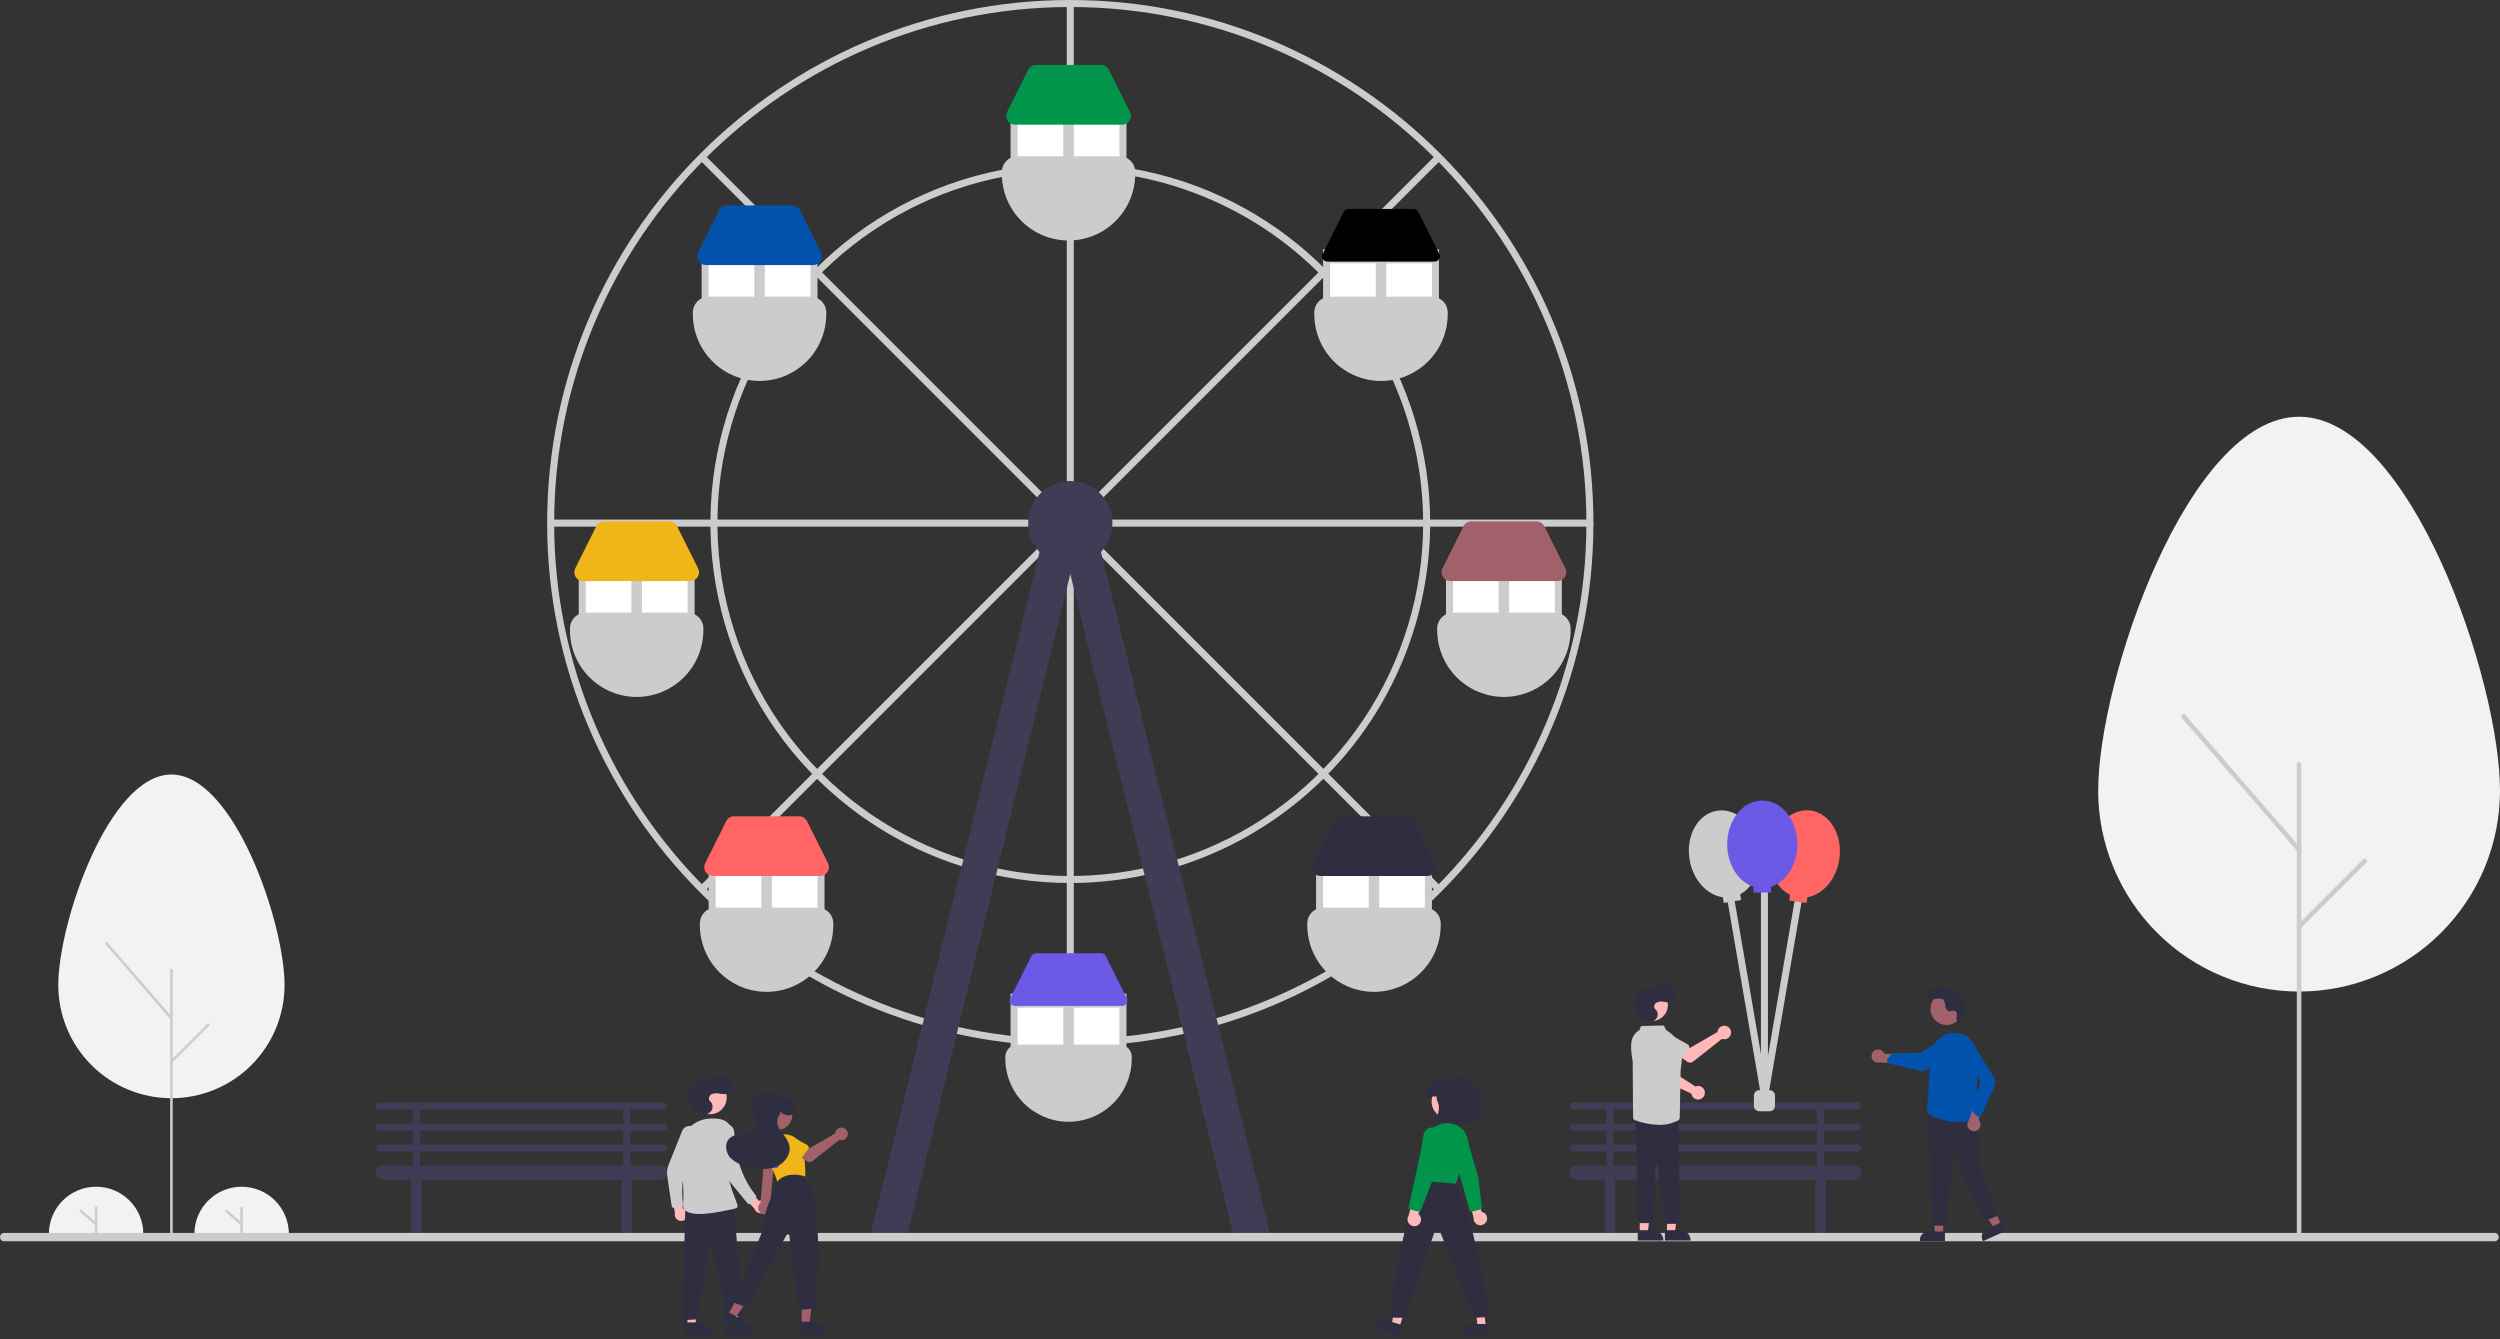 <svg width="547" height="293" viewBox="0 0 547 293" fill="none" xmlns="http://www.w3.org/2000/svg">
<rect x="0" y="0" width="547" height="293" fill="#333333" stroke="none"/>
<g clip-path="url(#clip0_1180_2356)">
<path d="M547 173.019C547 148.757 527.319 91.184 503.04 91.184C478.762 91.184 459.08 148.757 459.08 173.019C459.089 184.672 463.724 195.845 471.967 204.083C480.21 212.32 491.387 216.947 503.04 216.947C514.694 216.947 525.87 212.32 534.113 204.083C542.356 195.845 546.992 184.672 547 173.019Z" fill="#F2F2F2"/>
<path d="M503.04 270.364C502.906 270.364 502.779 270.311 502.684 270.217C502.59 270.122 502.537 269.995 502.537 269.861V167.24C502.537 167.107 502.59 166.979 502.684 166.885C502.779 166.791 502.906 166.738 503.04 166.738C503.173 166.738 503.301 166.791 503.395 166.885C503.49 166.979 503.542 167.107 503.542 167.24V269.861C503.542 269.995 503.49 270.122 503.395 270.217C503.301 270.311 503.173 270.364 503.04 270.364Z" fill="#CCCCCC"/>
<path d="M503.04 186.413C502.968 186.414 502.896 186.398 502.831 186.368C502.765 186.338 502.707 186.295 502.66 186.24L477.377 157.084C477.29 156.983 477.247 156.852 477.256 156.719C477.266 156.586 477.328 156.462 477.428 156.375C477.529 156.288 477.66 156.244 477.793 156.253C477.926 156.263 478.049 156.324 478.137 156.425L503.419 185.581C503.482 185.654 503.523 185.744 503.537 185.839C503.551 185.934 503.537 186.032 503.497 186.119C503.457 186.207 503.392 186.281 503.311 186.333C503.23 186.386 503.136 186.413 503.04 186.413Z" fill="#CCCCCC"/>
<path d="M503.04 203.24C502.94 203.24 502.843 203.211 502.76 203.155C502.678 203.1 502.613 203.022 502.575 202.93C502.537 202.838 502.527 202.737 502.547 202.639C502.566 202.542 502.614 202.452 502.684 202.382L517.05 188.016C517.145 187.922 517.272 187.869 517.405 187.87C517.538 187.87 517.666 187.923 517.76 188.017C517.854 188.111 517.907 188.238 517.907 188.372C517.907 188.505 517.855 188.632 517.761 188.727L503.395 203.093C503.349 203.14 503.293 203.177 503.232 203.202C503.171 203.227 503.106 203.24 503.04 203.24Z" fill="#CCCCCC"/>
<path d="M62.261 215.547C62.261 201.884 51.178 169.464 37.506 169.464C23.834 169.464 12.751 201.884 12.751 215.547C12.755 222.11 15.364 228.403 20.006 233.042C24.648 237.682 30.943 240.288 37.506 240.288C44.069 240.288 50.363 237.682 55.005 233.042C59.647 228.403 62.257 222.11 62.261 215.547Z" fill="#F2F2F2"/>
<path d="M37.506 270.364C37.431 270.364 37.359 270.334 37.306 270.281C37.252 270.228 37.223 270.156 37.223 270.081V212.293C37.223 212.218 37.252 212.146 37.306 212.093C37.359 212.04 37.431 212.01 37.506 212.01C37.581 212.01 37.653 212.04 37.706 212.093C37.759 212.146 37.789 212.218 37.789 212.293V270.081C37.789 270.156 37.759 270.228 37.706 270.281C37.653 270.334 37.581 270.364 37.506 270.364Z" fill="#CCCCCC"/>
<path d="M37.506 223.09C37.465 223.09 37.425 223.081 37.388 223.064C37.351 223.047 37.318 223.023 37.292 222.992L23.055 206.573C23.006 206.517 22.982 206.443 22.987 206.368C22.993 206.293 23.027 206.224 23.084 206.175C23.14 206.126 23.214 206.101 23.289 206.106C23.364 206.112 23.433 206.146 23.483 206.202L37.72 222.621C37.755 222.662 37.778 222.712 37.786 222.766C37.794 222.82 37.786 222.875 37.763 222.924C37.741 222.973 37.705 223.015 37.659 223.045C37.613 223.074 37.56 223.09 37.506 223.09Z" fill="#CCCCCC"/>
<path d="M37.506 232.565C37.45 232.565 37.395 232.549 37.348 232.517C37.302 232.486 37.266 232.442 37.244 232.39C37.223 232.339 37.217 232.282 37.228 232.227C37.239 232.172 37.266 232.122 37.306 232.082L45.395 223.992C45.448 223.939 45.52 223.909 45.595 223.909C45.67 223.909 45.742 223.939 45.796 223.992C45.849 224.045 45.879 224.117 45.879 224.192C45.879 224.267 45.849 224.339 45.796 224.392L37.706 232.482C37.68 232.509 37.648 232.529 37.614 232.544C37.58 232.558 37.543 232.565 37.506 232.565Z" fill="#CCCCCC"/>
<path d="M10.693 269.989C10.693 267.248 11.782 264.62 13.72 262.681C15.658 260.743 18.287 259.655 21.028 259.655C23.769 259.655 26.397 260.743 28.335 262.681C30.274 264.62 31.362 267.248 31.362 269.989" fill="#F2F2F2"/>
<path d="M21.028 269.989C20.954 269.989 20.883 269.96 20.831 269.907C20.778 269.855 20.749 269.784 20.749 269.71V264.263C20.749 264.189 20.778 264.118 20.831 264.066C20.883 264.013 20.954 263.984 21.028 263.984C21.102 263.984 21.173 264.013 21.226 264.066C21.278 264.118 21.308 264.189 21.308 264.263V269.71C21.308 269.784 21.278 269.855 21.226 269.907C21.173 269.96 21.102 269.989 21.028 269.989Z" fill="#CCCCCC"/>
<path d="M21.028 268.117C20.961 268.117 20.897 268.093 20.846 268.05L17.494 265.173C17.467 265.149 17.444 265.12 17.427 265.087C17.41 265.055 17.4 265.019 17.397 264.982C17.395 264.946 17.399 264.909 17.41 264.874C17.422 264.839 17.44 264.807 17.464 264.779C17.488 264.751 17.517 264.728 17.55 264.711C17.583 264.695 17.618 264.685 17.655 264.682C17.692 264.679 17.729 264.684 17.763 264.695C17.798 264.707 17.831 264.725 17.858 264.749L21.21 267.626C21.253 267.663 21.284 267.713 21.299 267.768C21.313 267.823 21.31 267.882 21.29 267.935C21.27 267.989 21.235 268.035 21.188 268.067C21.141 268.1 21.085 268.117 21.028 268.117Z" fill="#CCCCCC"/>
<path d="M42.535 269.989C42.535 267.248 43.624 264.62 45.562 262.681C47.5 260.743 50.129 259.655 52.87 259.655C55.611 259.655 58.239 260.743 60.177 262.681C62.115 264.62 63.204 267.248 63.204 269.989" fill="#F2F2F2"/>
<path d="M52.87 269.989C52.796 269.989 52.725 269.96 52.673 269.907C52.62 269.855 52.591 269.784 52.591 269.71V264.263C52.591 264.189 52.62 264.118 52.673 264.066C52.725 264.013 52.796 263.984 52.87 263.984C52.944 263.984 53.015 264.013 53.068 264.066C53.12 264.118 53.149 264.189 53.149 264.263V269.71C53.149 269.784 53.12 269.855 53.068 269.907C53.015 269.96 52.944 269.989 52.87 269.989Z" fill="#CCCCCC"/>
<path d="M52.869 268.117C52.803 268.118 52.738 268.094 52.687 268.05L49.336 265.173C49.279 265.125 49.245 265.057 49.239 264.983C49.233 264.909 49.257 264.836 49.306 264.78C49.354 264.723 49.422 264.689 49.496 264.683C49.57 264.677 49.643 264.701 49.7 264.75L53.051 267.626C53.095 267.663 53.126 267.713 53.14 267.768C53.154 267.823 53.151 267.882 53.131 267.935C53.111 267.989 53.076 268.035 53.029 268.067C52.982 268.1 52.926 268.117 52.869 268.117Z" fill="#CCCCCC"/>
<path d="M234.179 228.926C171.064 228.926 119.716 177.578 119.716 114.463C119.716 51.348 171.064 0 234.179 0C297.294 0 348.642 51.348 348.642 114.463C348.642 177.578 297.294 228.926 234.179 228.926ZM234.179 1.536C171.911 1.536 121.252 52.195 121.252 114.463C121.252 176.731 171.911 227.39 234.179 227.39C296.447 227.39 347.106 176.731 347.106 114.463C347.106 52.195 296.447 1.536 234.179 1.536Z" fill="#CCCCCC"/>
<path d="M234.178 106.013C233.975 106.013 233.779 105.932 233.635 105.788C233.491 105.644 233.41 105.448 233.41 105.245V0.768C233.41 0.564 233.491 0.369 233.635 0.225C233.779 0.081 233.975 0 234.178 0C234.382 0 234.577 0.081 234.722 0.225C234.866 0.369 234.947 0.564 234.947 0.768V105.245C234.947 105.448 234.866 105.644 234.722 105.788C234.577 105.932 234.382 106.013 234.178 106.013Z" fill="#CCCCCC"/>
<path d="M347.873 115.231H243.397C243.193 115.231 242.998 115.15 242.854 115.006C242.71 114.862 242.629 114.667 242.629 114.463C242.629 114.259 242.71 114.064 242.854 113.92C242.998 113.776 243.193 113.695 243.397 113.695H347.873C348.077 113.695 348.273 113.776 348.417 113.92C348.561 114.064 348.642 114.259 348.642 114.463C348.642 114.667 348.561 114.862 348.417 115.006C348.273 115.15 348.077 115.231 347.873 115.231Z" fill="#CCCCCC"/>
<path d="M224.961 115.231H120.534C120.33 115.231 120.135 115.15 119.991 115.006C119.847 114.862 119.766 114.667 119.766 114.463C119.766 114.259 119.847 114.064 119.991 113.92C120.135 113.776 120.33 113.695 120.534 113.695H224.961C225.164 113.695 225.36 113.776 225.504 113.92C225.648 114.064 225.729 114.259 225.729 114.463C225.729 114.667 225.648 114.862 225.504 115.006C225.36 115.15 225.164 115.231 224.961 115.231Z" fill="#CCCCCC"/>
<path d="M234.178 228.926C233.975 228.926 233.779 228.845 233.635 228.701C233.491 228.557 233.41 228.362 233.41 228.158V123.682C233.41 123.478 233.491 123.282 233.635 123.138C233.779 122.994 233.975 122.913 234.178 122.913C234.382 122.913 234.577 122.994 234.722 123.138C234.866 123.282 234.947 123.478 234.947 123.682V228.158C234.947 228.362 234.866 228.557 234.722 228.701C234.577 228.845 234.382 228.926 234.178 228.926Z" fill="#CCCCCC"/>
<path d="M240.952 108.989C240.8 108.989 240.651 108.944 240.525 108.859C240.399 108.775 240.3 108.655 240.242 108.515C240.184 108.374 240.169 108.22 240.198 108.071C240.228 107.922 240.301 107.785 240.409 107.677L313.959 34.126C314.031 34.055 314.115 33.998 314.209 33.96C314.302 33.921 314.402 33.901 314.503 33.901C314.603 33.901 314.703 33.921 314.796 33.96C314.89 33.998 314.974 34.055 315.046 34.126C315.117 34.198 315.174 34.282 315.212 34.376C315.251 34.469 315.271 34.569 315.271 34.669C315.271 34.77 315.251 34.87 315.212 34.963C315.174 35.057 315.117 35.141 315.046 35.213L241.495 108.764C241.424 108.835 241.339 108.892 241.246 108.93C241.152 108.969 241.053 108.989 240.952 108.989Z" fill="#CCCCCC"/>
<path d="M227.406 108.989C227.305 108.989 227.205 108.969 227.112 108.93C227.019 108.892 226.934 108.835 226.863 108.764L153.312 35.213C153.168 35.069 153.087 34.873 153.087 34.669C153.087 34.466 153.168 34.27 153.312 34.126C153.456 33.982 153.651 33.901 153.855 33.901C154.059 33.901 154.254 33.982 154.398 34.126L227.949 107.677C228.057 107.785 228.13 107.922 228.159 108.071C228.189 108.22 228.174 108.374 228.116 108.515C228.058 108.655 227.959 108.775 227.833 108.859C227.707 108.944 227.558 108.989 227.406 108.989Z" fill="#CCCCCC"/>
<path d="M314.503 195.025C314.402 195.025 314.302 195.005 314.209 194.966C314.115 194.928 314.031 194.871 313.959 194.8L240.409 121.249C240.265 121.104 240.184 120.909 240.184 120.705C240.184 120.502 240.265 120.306 240.409 120.162C240.553 120.018 240.748 119.937 240.952 119.937C241.155 119.937 241.351 120.018 241.495 120.162L315.046 193.713C315.153 193.821 315.226 193.958 315.256 194.107C315.286 194.256 315.27 194.41 315.212 194.55C315.154 194.691 315.056 194.811 314.929 194.895C314.803 194.98 314.655 195.025 314.503 195.025Z" fill="#CCCCCC"/>
<path d="M153.855 195.025C153.703 195.025 153.555 194.98 153.428 194.895C153.302 194.811 153.204 194.691 153.145 194.551C153.087 194.41 153.072 194.256 153.102 194.107C153.131 193.958 153.204 193.821 153.312 193.714L226.863 120.162C226.934 120.091 227.019 120.035 227.112 119.996C227.205 119.957 227.305 119.938 227.406 119.938C227.507 119.937 227.607 119.957 227.7 119.996C227.793 120.035 227.878 120.091 227.949 120.162C228.021 120.234 228.077 120.318 228.116 120.412C228.154 120.505 228.174 120.605 228.174 120.706C228.174 120.806 228.154 120.906 228.116 121C228.077 121.093 228.021 121.177 227.949 121.249L154.398 194.8C154.327 194.871 154.242 194.928 154.149 194.967C154.056 195.005 153.956 195.025 153.855 195.025Z" fill="#CCCCCC"/>
<path d="M234.179 193.204C218.605 193.204 203.381 188.586 190.433 179.934C177.484 171.282 167.391 158.984 161.431 144.596C155.472 130.208 153.912 114.376 156.951 99.101C159.989 83.827 167.488 69.797 178.5 58.785C189.513 47.772 203.543 40.273 218.817 37.235C234.092 34.197 249.924 35.756 264.312 41.716C278.7 47.675 290.998 57.768 299.65 70.717C308.302 83.666 312.92 98.889 312.92 114.463C312.897 135.339 304.593 155.354 289.831 170.116C275.07 184.877 255.055 193.181 234.179 193.204ZM234.179 37.258C218.909 37.258 203.982 41.786 191.286 50.27C178.59 58.753 168.694 70.811 162.851 84.918C157.007 99.025 155.478 114.549 158.457 129.525C161.436 144.501 168.789 158.258 179.587 169.055C190.384 179.853 204.141 187.206 219.117 190.185C234.093 193.164 249.617 191.635 263.724 185.791C277.831 179.948 289.889 170.052 298.372 157.356C306.856 144.66 311.384 129.733 311.384 114.463C311.361 93.994 303.219 74.37 288.745 59.897C274.272 45.423 254.648 37.281 234.179 37.258Z" fill="#CCCCCC"/>
<path d="M234.179 123.682C239.271 123.682 243.398 119.554 243.398 114.463C243.398 109.372 239.271 105.245 234.179 105.245C229.088 105.245 224.961 109.372 224.961 114.463C224.961 119.554 229.088 123.682 234.179 123.682Z" fill="#3F3D56"/>
<path d="M198.491 270.175L190.392 270.409L229.921 110.856L237.269 113.098L198.491 270.175Z" fill="#3F3D56"/>
<path d="M269.867 270.175L277.966 270.409L238.437 110.856L231.089 113.098L269.867 270.175Z" fill="#3F3D56"/>
<path d="M246.47 23.814H221.119V37.642H246.47V23.814Z" fill="#CCCCCC"/>
<path d="M232.643 26.887H222.656V37.642H232.643V26.887Z" fill="white"/>
<path d="M244.934 26.887H234.947V37.642H244.934V26.887Z" fill="white"/>
<path d="M233.795 52.622C229.925 52.618 226.215 51.079 223.479 48.342C220.743 45.606 219.204 41.896 219.199 38.026V37.642C219.2 36.726 219.565 35.847 220.213 35.199C220.861 34.551 221.74 34.186 222.656 34.185H244.934C245.851 34.186 246.729 34.551 247.377 35.199C248.026 35.847 248.39 36.726 248.391 37.642V38.026C248.387 41.896 246.848 45.606 244.111 48.342C241.375 51.079 237.665 52.618 233.795 52.622Z" fill="#CCCCCC"/>
<path d="M245.521 27.271H222.069C221.742 27.271 221.42 27.188 221.134 27.028C220.848 26.869 220.607 26.639 220.435 26.361C220.263 26.082 220.165 25.764 220.15 25.437C220.136 25.11 220.205 24.785 220.351 24.492L224.961 15.274C225.119 14.954 225.364 14.685 225.668 14.497C225.971 14.309 226.321 14.211 226.678 14.212H240.912C241.268 14.211 241.619 14.309 241.922 14.497C242.226 14.685 242.471 14.954 242.629 15.274L247.239 24.492C247.385 24.785 247.454 25.11 247.439 25.437C247.425 25.764 247.327 26.082 247.155 26.361C246.982 26.639 246.742 26.869 246.456 27.028C246.17 27.188 245.848 27.271 245.521 27.271Z" fill="#00954A"/>
<path d="M314.841 54.543H289.49V68.371H314.841V54.543Z" fill="#CCCCCC"/>
<path d="M301.013 57.616H291.026V68.371H301.013V57.616Z" fill="white"/>
<path d="M313.304 57.616H303.317V68.371H313.304V57.616Z" fill="white"/>
<path d="M302.165 83.351C298.296 83.346 294.586 81.807 291.849 79.071C289.113 76.334 287.574 72.624 287.569 68.755V68.371C287.57 67.454 287.935 66.575 288.583 65.927C289.231 65.279 290.11 64.915 291.026 64.914H313.304C314.221 64.915 315.1 65.279 315.748 65.927C316.396 66.575 316.76 67.454 316.761 68.371V68.755C316.757 72.624 315.218 76.334 312.481 79.071C309.745 81.807 306.035 83.346 302.165 83.351Z" fill="#CCCCCC"/>
<path d="M295.049 45.709C294.835 45.708 294.625 45.767 294.442 45.88C294.26 45.992 294.113 46.154 294.018 46.345L289.409 55.564C289.321 55.74 289.279 55.935 289.288 56.131C289.297 56.327 289.356 56.518 289.459 56.685C289.562 56.852 289.707 56.99 289.878 57.086C290.05 57.181 290.243 57.232 290.439 57.232H313.891C314.088 57.232 314.281 57.181 314.452 57.086C314.624 56.99 314.768 56.852 314.871 56.685C314.975 56.518 315.034 56.327 315.042 56.131C315.051 55.935 315.01 55.74 314.922 55.564L310.313 46.345C310.217 46.154 310.07 45.992 309.888 45.88C309.706 45.767 309.496 45.708 309.282 45.709H295.049Z" fill="black"/>
<path d="M341.728 123.682H316.377V137.509H341.728V123.682Z" fill="#CCCCCC"/>
<path d="M327.901 126.754H317.914V137.509H327.901V126.754Z" fill="white"/>
<path d="M340.192 126.754H330.205V137.509H340.192V126.754Z" fill="white"/>
<path d="M329.053 152.489C325.183 152.485 321.473 150.946 318.737 148.209C316.001 145.473 314.461 141.763 314.457 137.893V137.509C314.458 136.593 314.823 135.714 315.471 135.066C316.119 134.418 316.997 134.053 317.914 134.052H340.192C341.109 134.053 341.987 134.418 342.635 135.066C343.283 135.714 343.648 136.593 343.649 137.509V137.893C343.645 141.763 342.105 145.473 339.369 148.209C336.633 150.946 332.923 152.485 329.053 152.489Z" fill="#CCCCCC"/>
<path d="M340.779 127.138H317.327C316.999 127.138 316.678 127.055 316.392 126.895C316.106 126.736 315.865 126.506 315.693 126.228C315.521 125.949 315.423 125.631 315.408 125.304C315.393 124.977 315.463 124.652 315.609 124.359L320.218 115.14C320.377 114.821 320.622 114.552 320.925 114.364C321.229 114.176 321.579 114.078 321.936 114.079H336.169C336.526 114.078 336.876 114.176 337.18 114.364C337.484 114.552 337.729 114.821 337.887 115.14L342.496 124.359C342.643 124.652 342.712 124.977 342.697 125.304C342.683 125.631 342.585 125.949 342.412 126.228C342.24 126.506 342 126.736 341.714 126.895C341.428 127.055 341.106 127.138 340.779 127.138Z" fill="#A0616A"/>
<path d="M313.304 188.211H287.953V202.039H313.304V188.211Z" fill="#CCCCCC"/>
<path d="M299.477 191.284H289.49V202.039H299.477V191.284Z" fill="white"/>
<path d="M311.768 191.284H301.781V202.039H311.768V191.284Z" fill="white"/>
<path d="M300.629 217.019C296.759 217.014 293.049 215.475 290.313 212.739C287.577 210.003 286.038 206.293 286.033 202.423V202.039C286.034 201.122 286.399 200.243 287.047 199.595C287.695 198.947 288.574 198.583 289.49 198.582H311.768C312.685 198.583 313.563 198.947 314.211 199.595C314.86 200.243 315.224 201.122 315.225 202.039V202.423C315.221 206.293 313.682 210.003 310.945 212.739C308.209 215.475 304.499 217.014 300.629 217.019Z" fill="#CCCCCC"/>
<path d="M312.355 191.668H288.903C288.576 191.668 288.254 191.584 287.968 191.425C287.682 191.265 287.441 191.036 287.269 190.757C287.097 190.479 286.999 190.161 286.984 189.834C286.97 189.507 287.039 189.181 287.185 188.888L291.795 179.67C291.953 179.35 292.198 179.081 292.502 178.894C292.805 178.706 293.155 178.607 293.512 178.608H307.746C308.102 178.607 308.453 178.706 308.756 178.894C309.06 179.081 309.305 179.35 309.463 179.67L314.073 188.888C314.219 189.181 314.288 189.507 314.273 189.834C314.259 190.161 314.161 190.479 313.989 190.757C313.816 191.036 313.576 191.265 313.29 191.425C313.004 191.584 312.682 191.668 312.355 191.668Z" fill="#2F2E41"/>
<path d="M153.517 68.371H178.868V54.543H153.517V68.371Z" fill="#CCCCCC"/>
<path d="M167.344 68.371H177.331V57.616H167.344V68.371Z" fill="white"/>
<path d="M155.053 68.371H165.04V57.616H155.053V68.371Z" fill="white"/>
<path d="M166.193 83.351C162.323 83.346 158.613 81.807 155.877 79.071C153.14 76.334 151.601 72.624 151.597 68.755V68.371C151.598 67.454 151.962 66.575 152.61 65.927C153.258 65.279 154.137 64.915 155.054 64.914H177.332C178.248 64.915 179.127 65.279 179.775 65.927C180.423 66.575 180.788 67.454 180.789 68.371V68.755C180.784 72.624 179.245 76.334 176.509 79.071C173.772 81.807 170.062 83.346 166.193 83.351Z" fill="#CCCCCC"/>
<path d="M177.918 58H154.467C154.139 58 153.817 57.916 153.531 57.757C153.245 57.597 153.005 57.367 152.833 57.089C152.661 56.81 152.563 56.492 152.548 56.166C152.533 55.838 152.602 55.513 152.749 55.22L157.358 46.002C157.517 45.682 157.761 45.413 158.065 45.225C158.369 45.038 158.719 44.939 159.076 44.94H173.309C173.666 44.939 174.016 45.038 174.32 45.225C174.623 45.413 174.868 45.682 175.027 46.002L179.636 55.22C179.782 55.513 179.852 55.838 179.837 56.166C179.822 56.492 179.724 56.81 179.552 57.089C179.38 57.367 179.14 57.597 178.854 57.757C178.568 57.916 178.246 58 177.918 58Z" fill="#0153AD"/>
<path d="M126.63 137.509H151.98V123.682H126.63V137.509Z" fill="#CCCCCC"/>
<path d="M140.458 137.509H150.444V126.754H140.458V137.509Z" fill="white"/>
<path d="M128.167 137.509H138.153V126.754H128.167V137.509Z" fill="white"/>
<path d="M139.305 152.489C135.435 152.485 131.725 150.946 128.989 148.209C126.253 145.473 124.713 141.763 124.709 137.893V137.509C124.71 136.593 125.075 135.714 125.723 135.066C126.371 134.418 127.249 134.053 128.166 134.052H150.444C151.36 134.053 152.239 134.418 152.887 135.066C153.535 135.714 153.9 136.593 153.901 137.509V137.893C153.897 141.763 152.357 145.473 149.621 148.209C146.885 150.946 143.175 152.485 139.305 152.489Z" fill="#CCCCCC"/>
<path d="M151.031 127.138H127.579C127.251 127.138 126.929 127.055 126.644 126.895C126.358 126.736 126.117 126.506 125.945 126.228C125.773 125.949 125.675 125.631 125.66 125.304C125.645 124.977 125.715 124.652 125.861 124.359L130.47 115.14C130.629 114.821 130.874 114.552 131.177 114.364C131.481 114.176 131.831 114.078 132.188 114.079H146.421C146.778 114.078 147.128 114.176 147.432 114.364C147.736 114.552 147.981 114.821 148.139 115.14L152.748 124.359C152.895 124.652 152.964 124.977 152.949 125.304C152.935 125.631 152.836 125.949 152.664 126.228C152.492 126.506 152.252 126.736 151.966 126.895C151.68 127.055 151.358 127.138 151.031 127.138Z" fill="#F0B518"/>
<path d="M155.053 202.039H180.404V188.211H155.053V202.039Z" fill="#CCCCCC"/>
<path d="M168.881 202.039H178.868V191.284H168.881V202.039Z" fill="white"/>
<path d="M156.589 202.039H166.576V191.284H156.589V202.039Z" fill="white"/>
<path d="M167.729 217.019C163.859 217.014 160.149 215.475 157.413 212.739C154.676 210.003 153.137 206.293 153.133 202.423V202.039C153.134 201.122 153.498 200.243 154.146 199.595C154.795 198.947 155.673 198.583 156.59 198.582H178.868C179.784 198.583 180.663 198.947 181.311 199.595C181.959 200.243 182.324 201.122 182.325 202.039V202.423C182.32 206.293 180.781 210.003 178.045 212.739C175.308 215.475 171.599 217.014 167.729 217.019Z" fill="#CCCCCC"/>
<path d="M179.454 191.668H156.003C155.675 191.668 155.353 191.584 155.067 191.425C154.781 191.265 154.541 191.036 154.369 190.757C154.197 190.479 154.099 190.161 154.084 189.834C154.069 189.507 154.138 189.181 154.285 188.888L158.894 179.67C159.053 179.35 159.298 179.081 159.601 178.894C159.905 178.706 160.255 178.607 160.612 178.608H174.845C175.202 178.607 175.552 178.706 175.856 178.894C176.159 179.081 176.404 179.35 176.563 179.67L181.172 188.888C181.319 189.181 181.388 189.507 181.373 189.834C181.358 190.161 181.26 190.479 181.088 190.757C180.916 191.036 180.676 191.265 180.39 191.425C180.104 191.584 179.782 191.668 179.454 191.668Z" fill="#FF6565"/>
<path d="M246.47 217.403H221.119V231.231H246.47V217.403Z" fill="#CCCCCC"/>
<path d="M232.643 220.476H222.656V231.231H232.643V220.476Z" fill="white"/>
<path d="M244.934 220.476H234.947V231.231H244.934V220.476Z" fill="white"/>
<path d="M222.656 228.542C221.943 228.543 221.259 228.826 220.755 229.33C220.251 229.834 219.968 230.518 219.967 231.231V231.615C219.967 235.282 221.424 238.799 224.017 241.393C226.61 243.986 230.127 245.443 233.795 245.443C237.462 245.443 240.979 243.986 243.572 241.393C246.165 238.799 247.622 235.282 247.622 231.615V231.231C247.621 230.518 247.338 229.834 246.834 229.33C246.33 228.826 245.646 228.543 244.934 228.542H222.656Z" fill="#CCCCCC"/>
<path d="M226.679 208.569C226.464 208.568 226.254 208.627 226.072 208.74C225.89 208.852 225.743 209.014 225.648 209.206L221.039 218.424C220.951 218.6 220.909 218.795 220.918 218.991C220.927 219.187 220.986 219.378 221.089 219.545C221.192 219.712 221.337 219.85 221.508 219.946C221.68 220.042 221.873 220.092 222.069 220.092H245.521C245.718 220.092 245.911 220.042 246.082 219.946C246.254 219.85 246.398 219.712 246.501 219.545C246.605 219.378 246.663 219.187 246.672 218.991C246.681 218.795 246.64 218.6 246.552 218.424L241.942 209.206C241.847 209.014 241.7 208.852 241.518 208.74C241.336 208.627 241.126 208.568 240.912 208.569H226.679Z" fill="#6C59E5"/>
<path d="M406.418 247.363C406.622 247.363 406.817 247.282 406.961 247.138C407.105 246.994 407.186 246.799 407.186 246.595C407.186 246.391 407.105 246.196 406.961 246.052C406.817 245.908 406.622 245.827 406.418 245.827H399.12V242.754H406.418C406.622 242.754 406.817 242.673 406.961 242.529C407.105 242.385 407.186 242.189 407.186 241.986C407.186 241.782 407.105 241.587 406.961 241.442C406.817 241.298 406.622 241.218 406.418 241.218H344.193C343.989 241.218 343.794 241.298 343.65 241.442C343.506 241.587 343.425 241.782 343.425 241.986C343.425 242.189 343.506 242.385 343.65 242.529C343.794 242.673 343.989 242.754 344.193 242.754H351.491V245.827H344.193C343.989 245.827 343.794 245.908 343.65 246.052C343.506 246.196 343.425 246.391 343.425 246.595C343.425 246.799 343.506 246.994 343.65 247.138C343.794 247.282 343.989 247.363 344.193 247.363H351.491V250.436H344.193C343.989 250.436 343.794 250.517 343.65 250.661C343.506 250.805 343.425 251 343.425 251.204C343.425 251.408 343.506 251.603 343.65 251.747C343.794 251.891 343.989 251.972 344.193 251.972H351.491V255.045H344.961C344.554 255.045 344.163 255.207 343.875 255.495C343.587 255.783 343.425 256.174 343.425 256.582C343.425 256.989 343.587 257.38 343.875 257.668C344.163 257.956 344.554 258.118 344.961 258.118H351.177C351.132 258.241 351.108 258.371 351.107 258.502V269.257C351.107 269.563 351.228 269.856 351.444 270.072C351.66 270.288 351.954 270.409 352.259 270.409C352.565 270.409 352.858 270.288 353.074 270.072C353.29 269.856 353.412 269.563 353.412 269.257V258.502C353.41 258.371 353.386 258.241 353.341 258.118H397.27C397.225 258.241 397.201 258.371 397.199 258.502V269.257C397.199 269.563 397.321 269.856 397.537 270.072C397.753 270.288 398.046 270.409 398.352 270.409C398.657 270.409 398.95 270.288 399.167 270.072C399.383 269.856 399.504 269.563 399.504 269.257V258.502C399.503 258.371 399.479 258.241 399.433 258.118H405.65C406.057 258.118 406.448 257.956 406.736 257.668C407.024 257.38 407.186 256.989 407.186 256.582C407.186 256.174 407.024 255.783 406.736 255.495C406.448 255.207 406.057 255.045 405.65 255.045H399.12V251.972H406.418C406.622 251.972 406.817 251.891 406.961 251.747C407.105 251.603 407.186 251.408 407.186 251.204C407.186 251 407.105 250.805 406.961 250.661C406.817 250.517 406.622 250.436 406.418 250.436H399.12V247.363H406.418ZM353.027 242.754H397.583V245.827H353.027V242.754ZM397.583 255.045H353.027V251.972H397.583V255.045ZM397.583 250.436H353.027V247.363H397.583V250.436Z" fill="#3F3D56"/>
<path d="M145.227 247.363C145.431 247.363 145.627 247.282 145.771 247.138C145.915 246.994 145.996 246.799 145.996 246.595C145.996 246.391 145.915 246.196 145.771 246.052C145.627 245.908 145.431 245.827 145.227 245.827H137.929V242.754H145.227C145.431 242.754 145.627 242.673 145.771 242.529C145.915 242.385 145.996 242.189 145.996 241.986C145.996 241.782 145.915 241.587 145.771 241.442C145.627 241.298 145.431 241.218 145.227 241.218H83.003C82.799 241.218 82.603 241.298 82.459 241.442C82.315 241.587 82.234 241.782 82.234 241.986C82.234 242.189 82.315 242.385 82.459 242.529C82.603 242.673 82.799 242.754 83.003 242.754H90.301V245.827H83.003C82.799 245.827 82.603 245.908 82.459 246.052C82.315 246.196 82.234 246.391 82.234 246.595C82.234 246.799 82.315 246.994 82.459 247.138C82.603 247.282 82.799 247.363 83.003 247.363H90.301V250.436H83.003C82.799 250.436 82.603 250.517 82.459 250.661C82.315 250.805 82.234 251 82.234 251.204C82.234 251.408 82.315 251.603 82.459 251.747C82.603 251.891 82.799 251.972 83.003 251.972H90.301V255.045H83.771C83.363 255.045 82.972 255.207 82.684 255.495C82.396 255.783 82.234 256.174 82.234 256.582C82.234 256.989 82.396 257.38 82.684 257.668C82.972 257.956 83.363 258.118 83.771 258.118H89.987C89.942 258.241 89.918 258.371 89.916 258.502V269.257C89.916 269.563 90.038 269.856 90.254 270.072C90.47 270.288 90.763 270.409 91.069 270.409C91.374 270.409 91.668 270.288 91.884 270.072C92.1 269.856 92.221 269.563 92.221 269.257V258.502C92.22 258.371 92.196 258.241 92.151 258.118H136.079C136.034 258.241 136.01 258.371 136.009 258.502V269.257C136.009 269.563 136.13 269.856 136.346 270.072C136.563 270.288 136.856 270.409 137.161 270.409C137.467 270.409 137.76 270.288 137.976 270.072C138.192 269.856 138.314 269.563 138.314 269.257V258.502C138.312 258.371 138.288 258.241 138.243 258.118H144.459C144.867 258.118 145.258 257.956 145.546 257.668C145.834 257.38 145.996 256.989 145.996 256.582C145.996 256.174 145.834 255.783 145.546 255.495C145.258 255.207 144.867 255.045 144.459 255.045H137.93V251.972H145.227C145.431 251.972 145.627 251.891 145.771 251.747C145.915 251.603 145.996 251.408 145.996 251.204C145.996 251 145.915 250.805 145.771 250.661C145.627 250.517 145.431 250.436 145.227 250.436H137.93V247.363H145.227ZM91.837 242.754H136.393V245.827H91.837V242.754ZM136.393 255.045H91.837V251.972H136.393V255.045ZM136.393 250.436H91.837V247.363H136.393V250.436Z" fill="#3F3D56"/>
<path d="M387.213 243.138H384.908C384.603 243.138 384.31 243.016 384.094 242.8C383.878 242.584 383.756 242.291 383.756 241.986V239.681C383.756 239.376 383.878 239.083 384.094 238.867C384.31 238.651 384.603 238.529 384.908 238.529H387.213C387.518 238.529 387.811 238.651 388.027 238.867C388.243 239.083 388.365 239.376 388.365 239.681V241.986C388.365 242.291 388.243 242.584 388.027 242.8C387.811 243.016 387.518 243.138 387.213 243.138Z" fill="#CCCCCC"/>
<path d="M386.103 240.598C386.059 240.599 386.015 240.595 385.972 240.587C385.873 240.57 385.778 240.534 385.692 240.48C385.607 240.426 385.533 240.356 385.475 240.274C385.417 240.191 385.375 240.098 385.353 240C385.331 239.901 385.328 239.799 385.345 239.7L392.942 195.492C392.977 195.292 393.09 195.114 393.257 194.996C393.423 194.879 393.629 194.833 393.829 194.867C394.03 194.902 394.209 195.014 394.326 195.18C394.444 195.346 394.491 195.552 394.457 195.753L386.859 239.96C386.829 240.139 386.736 240.301 386.598 240.417C386.459 240.534 386.284 240.598 386.103 240.598Z" fill="#CCCCCC"/>
<path d="M386.102 240.599C385.921 240.598 385.746 240.534 385.607 240.417C385.469 240.301 385.376 240.139 385.346 239.961L377.748 195.753C377.714 195.552 377.761 195.346 377.878 195.179C377.996 195.013 378.175 194.9 378.375 194.866C378.576 194.831 378.782 194.878 378.949 194.995C379.115 195.113 379.228 195.292 379.263 195.493L386.86 239.7C386.877 239.8 386.874 239.901 386.852 240C386.83 240.098 386.788 240.191 386.73 240.274C386.672 240.356 386.598 240.426 386.513 240.48C386.427 240.534 386.332 240.57 386.233 240.587C386.19 240.595 386.146 240.599 386.102 240.599Z" fill="#CCCCCC"/>
<path d="M402.458 187.925C403.198 182.679 400.397 177.946 396.199 177.353C392.002 176.761 388 180.534 387.259 185.78C386.634 190.205 388.535 194.254 391.662 195.772L391.484 197.034L395.283 197.57L395.461 196.309C398.886 195.715 401.833 192.35 402.458 187.925Z" fill="#FF6565"/>
<path d="M384.815 185.538C383.906 180.318 379.784 176.677 375.608 177.404C371.432 178.131 368.784 182.952 369.693 188.172C370.46 192.574 373.514 195.843 376.956 196.326L377.175 197.58L380.955 196.922L380.737 195.667C383.813 194.049 385.582 189.94 384.815 185.538Z" fill="#CCCCCC"/>
<path d="M386.06 239.681C385.856 239.681 385.661 239.6 385.517 239.456C385.373 239.312 385.292 239.117 385.292 238.913V193.467C385.292 193.264 385.373 193.068 385.517 192.924C385.661 192.78 385.856 192.699 386.06 192.699C386.264 192.699 386.459 192.78 386.603 192.924C386.747 193.068 386.828 193.264 386.828 193.467V238.913C386.828 239.117 386.747 239.312 386.603 239.456C386.459 239.6 386.264 239.681 386.06 239.681Z" fill="#CCCCCC"/>
<path d="M393.259 184.738C393.259 179.44 389.823 175.145 385.584 175.145C381.345 175.145 377.909 179.44 377.909 184.738C377.909 189.207 380.357 192.951 383.665 194.017V195.291H387.503V194.017C390.811 192.951 393.259 189.207 393.259 184.738Z" fill="#6C59E5"/>
<path d="M545.8 271.59H0.915C0.672 271.59 0.439 271.494 0.268 271.322C0.096 271.151 0 270.918 0 270.675C0 270.433 0.096 270.2 0.268 270.029C0.439 269.857 0.672 269.761 0.915 269.761H545.8C546.043 269.761 546.276 269.857 546.447 270.029C546.619 270.2 546.715 270.433 546.715 270.675C546.715 270.918 546.619 271.151 546.447 271.322C546.276 271.494 546.043 271.59 545.8 271.59Z" fill="#CCCCCC"/>
<path d="M425.184 269.954L423.437 269.953L422.605 263.214H425.184V269.954Z" fill="#A0616A"/>
<path d="M421.939 269.454H425.558V271.576H420.066V271.327C420.066 271.081 420.115 270.837 420.209 270.61C420.303 270.383 420.441 270.177 420.615 270.003C420.789 269.829 420.995 269.691 421.223 269.597C421.45 269.503 421.693 269.454 421.939 269.454Z" fill="#2F2E41"/>
<path d="M437.862 267.974L436.273 268.7L432.717 262.915L435.062 261.844L437.862 267.974Z" fill="#A0616A"/>
<path d="M434.704 268.868L437.995 267.364L438.877 269.294L433.881 271.576L433.778 271.35C433.676 271.126 433.619 270.884 433.61 270.638C433.601 270.393 433.641 270.148 433.727 269.917C433.813 269.687 433.943 269.475 434.111 269.295C434.278 269.115 434.48 268.97 434.704 268.868Z" fill="#2F2E41"/>
<path d="M425.072 268.176H423.403C423.241 268.176 423.086 268.114 422.967 268.004C422.848 267.894 422.776 267.743 422.763 267.582L421.853 243.273C421.846 243.18 421.86 243.086 421.893 242.999C421.926 242.912 421.978 242.833 422.045 242.767C422.112 242.702 422.192 242.652 422.28 242.621C422.368 242.59 422.462 242.579 422.555 242.588L432.209 243.613C432.365 243.629 432.511 243.701 432.618 243.816C432.724 243.932 432.785 244.082 432.788 244.24L432.99 254.962C432.991 255.021 433.003 255.078 433.024 255.132L436.984 265.402C437.014 265.481 437.029 265.566 437.026 265.651C437.024 265.736 437.005 265.819 436.97 265.897C436.934 265.974 436.884 266.044 436.822 266.102C436.76 266.16 436.687 266.205 436.607 266.234L434.915 266.857C434.768 266.911 434.607 266.91 434.461 266.853C434.315 266.796 434.195 266.688 434.123 266.549L429.259 257.09C429.232 257.038 429.213 256.984 429.201 256.927L428.37 252.923C428.346 252.807 428.281 252.703 428.188 252.63C428.094 252.558 427.978 252.521 427.859 252.526C427.741 252.531 427.628 252.579 427.541 252.66C427.455 252.741 427.4 252.85 427.386 252.967L425.71 267.608C425.692 267.765 425.617 267.909 425.499 268.014C425.382 268.119 425.23 268.176 425.072 268.176Z" fill="#2F2E41"/>
<path d="M425.904 224.266C427.837 224.266 429.404 222.699 429.404 220.766C429.404 218.832 427.837 217.265 425.904 217.265C423.971 217.265 422.403 218.832 422.403 220.766C422.403 222.699 423.971 224.266 425.904 224.266Z" fill="#A0616A"/>
<path d="M428.317 245.491C426.06 245.463 423.85 244.832 421.919 243.662C421.819 243.601 421.738 243.514 421.685 243.41C421.632 243.306 421.608 243.189 421.617 243.073L422.468 230.905C422.523 230.084 422.769 229.287 423.187 228.578C423.604 227.869 424.182 227.267 424.874 226.821C425.535 226.384 426.289 226.107 427.076 226.014C427.863 225.92 428.661 226.012 429.406 226.281C429.734 226.395 430.045 226.556 430.327 226.759C431.234 227.405 431.946 228.288 432.386 229.311C432.825 230.334 432.976 231.459 432.821 232.561C432.197 237.296 432.904 243.682 432.986 244.395L432.992 244.446L432.945 244.468C431.496 245.142 429.916 245.491 428.317 245.491Z" fill="#0153AD"/>
<path d="M432.774 247.229C432.941 247.103 433.079 246.942 433.177 246.757C433.276 246.572 433.332 246.368 433.343 246.158C433.354 245.949 433.319 245.74 433.24 245.546C433.162 245.352 433.041 245.177 432.888 245.035L434.942 240.374L432.333 240.816L430.782 245.174C430.56 245.448 430.445 245.794 430.46 246.146C430.476 246.498 430.62 246.833 430.865 247.086C431.111 247.34 431.441 247.494 431.792 247.52C432.144 247.547 432.493 247.443 432.774 247.229Z" fill="#A0616A"/>
<path d="M432.97 244.35C432.881 244.35 432.793 244.332 432.712 244.296C432.631 244.26 432.558 244.208 432.498 244.142L431.732 243.307C431.658 243.225 431.606 243.126 431.581 243.018C431.556 242.91 431.559 242.798 431.59 242.692L433.344 236.756L430.675 231.153C430.558 230.906 430.53 230.627 430.594 230.362C430.651 230.13 430.777 229.92 430.956 229.76C431.134 229.601 431.357 229.499 431.595 229.469C431.832 229.438 432.073 229.481 432.286 229.59C432.499 229.7 432.674 229.871 432.787 230.082L436.394 235.935C436.535 236.162 436.617 236.421 436.634 236.688C436.651 236.954 436.603 237.221 436.493 237.464L433.555 243.973C433.512 244.07 433.445 244.154 433.361 244.219C433.276 244.283 433.177 244.325 433.072 244.342C433.038 244.348 433.004 244.35 432.97 244.35Z" fill="#0153AD"/>
<path d="M428.787 223.852C428.425 223.914 428.126 223.409 428.081 223.053C428.084 222.702 428.117 222.351 428.179 222.005C428.2 221.821 428.16 221.635 428.067 221.475C427.973 221.315 427.83 221.19 427.66 221.118C427.276 221.008 426.919 221.316 426.526 221.279C425.977 221.228 425.702 220.586 425.635 220.067C425.569 219.547 425.517 218.933 425.042 218.637C424.568 218.341 423.983 218.556 423.439 218.565C422.973 218.56 422.522 218.407 422.15 218.128C421.778 217.849 421.504 217.459 421.368 217.014C421.48 217.046 421.599 217.04 421.707 216.997C421.814 216.954 421.905 216.876 421.963 216.776C422.009 216.669 422.019 216.55 421.99 216.437C421.961 216.324 421.896 216.224 421.804 216.152L422.847 216.662C422.82 216.59 422.809 216.514 422.813 216.437C422.818 216.361 422.838 216.286 422.873 216.217C422.907 216.149 422.955 216.088 423.014 216.039C423.073 215.99 423.142 215.954 423.215 215.933C423.532 215.849 423.865 215.845 424.183 215.923C425.815 216.176 427.705 216.051 428.787 217.296C429.604 218.305 430.056 219.56 430.07 220.859C429.811 221.92 429.377 222.932 428.787 223.852Z" fill="#2F2E41"/>
<path d="M410.226 229.819C410.408 229.715 410.611 229.653 410.82 229.636C411.028 229.619 411.239 229.648 411.435 229.721C411.631 229.794 411.809 229.909 411.956 230.059C412.103 230.208 412.216 230.388 412.286 230.585L417.379 230.548L415.938 232.768L411.323 232.463C410.983 232.558 410.62 232.526 410.303 232.373C409.985 232.219 409.735 231.954 409.6 231.628C409.465 231.302 409.454 230.938 409.569 230.605C409.685 230.271 409.919 229.992 410.226 229.819Z" fill="#A0616A"/>
<path d="M412.877 232.239C412.859 232.152 412.859 232.062 412.877 231.975C412.896 231.888 412.932 231.806 412.984 231.734L413.646 230.814C413.711 230.725 413.797 230.653 413.898 230.607C413.998 230.561 414.109 230.541 414.219 230.55L420.176 230.3L425.329 227.301C425.546 227.137 425.814 227.052 426.086 227.061C426.326 227.069 426.557 227.15 426.749 227.292C426.942 227.434 427.087 227.632 427.165 227.858C427.243 228.084 427.251 228.329 427.187 228.56C427.123 228.79 426.991 228.996 426.808 229.151L421.813 233.875C421.619 234.059 421.383 234.193 421.126 234.264C420.868 234.335 420.597 234.342 420.336 234.284L413.366 232.735C413.262 232.712 413.166 232.664 413.085 232.594C413.005 232.525 412.943 232.437 412.906 232.337C412.893 232.305 412.884 232.272 412.877 232.239Z" fill="#0153AD"/>
<path d="M325.3 267.083C325.373 266.88 325.399 266.663 325.379 266.449C325.358 266.234 325.29 266.026 325.181 265.84C325.071 265.655 324.922 265.495 324.745 265.373C324.567 265.251 324.364 265.169 324.151 265.134L323.267 259.965L321.277 261.828L322.423 266.451C322.387 266.812 322.485 267.174 322.699 267.468C322.912 267.762 323.226 267.967 323.58 268.045C323.935 268.123 324.306 268.068 324.623 267.891C324.94 267.714 325.181 267.426 325.3 267.083Z" fill="#FFB8B8"/>
<path d="M323.978 264.61L322.025 265.123C321.932 265.147 321.834 265.134 321.751 265.086C321.667 265.038 321.606 264.96 321.579 264.868L318.07 252.434L317.01 249.262C316.908 248.957 316.884 248.63 316.942 248.313C317 247.996 317.137 247.699 317.341 247.449C317.545 247.199 317.808 247.005 318.107 246.885C318.406 246.764 318.731 246.721 319.05 246.76C319.421 246.804 319.77 246.956 320.055 247.197C320.34 247.438 320.548 247.757 320.654 248.114L323.458 257.593L324.249 264.212C324.258 264.286 324.244 264.36 324.21 264.426C324.175 264.491 324.122 264.545 324.057 264.58C324.032 264.593 324.005 264.603 323.978 264.61Z" fill="#00954A"/>
<path d="M316.841 244.662C318.832 244.662 320.446 243.049 320.446 241.058C320.446 239.068 318.832 237.454 316.841 237.454C314.851 237.454 313.237 239.068 313.237 241.058C313.237 243.049 314.851 244.662 316.841 244.662Z" fill="#FFB8B8"/>
<path d="M306.23 290.364L304.505 289.851L305.663 282.956L308.208 283.713L306.23 290.364Z" fill="#FFB8B8"/>
<path d="M306.172 292.166L300.612 290.512L300.633 290.442C300.718 290.157 300.857 289.893 301.044 289.663C301.231 289.432 301.462 289.241 301.722 289.1C301.983 288.959 302.269 288.87 302.564 288.84C302.859 288.809 303.157 288.837 303.441 288.921L306.837 289.932L306.172 292.166Z" fill="#2F2E41"/>
<path d="M325.121 290.276L323.322 290.275L322.466 283.336L324.24 283.337L325.121 290.276Z" fill="#FFB8B8"/>
<path d="M325.58 292.019L319.779 292.019V291.946C319.779 291.649 319.838 291.356 319.951 291.082C320.065 290.808 320.231 290.559 320.441 290.349C320.65 290.14 320.899 289.973 321.173 289.86C321.447 289.746 321.741 289.688 322.037 289.688L325.58 289.688L325.58 292.019Z" fill="#2F2E41"/>
<path d="M306.893 288.324H305.086C304.989 288.324 304.894 288.303 304.806 288.261C304.718 288.22 304.641 288.16 304.579 288.086C304.517 288.012 304.472 287.925 304.447 287.831C304.423 287.737 304.419 287.639 304.437 287.544C303.285 287.032 309.487 257.288 310.952 257.864L311.001 257.795L318.38 258.397C321.685 265.012 323.778 275.958 325.735 287.385C325.759 287.48 325.762 287.579 325.743 287.675C325.724 287.771 325.684 287.862 325.626 287.94C325.568 288.019 325.493 288.084 325.407 288.13C325.321 288.176 325.225 288.203 325.127 288.207L323.098 288.306C322.96 288.313 322.824 288.277 322.709 288.202C322.593 288.128 322.503 288.019 322.453 287.891L314.677 268.453C314.661 268.41 314.633 268.374 314.595 268.349C314.557 268.324 314.512 268.312 314.467 268.314C314.422 268.315 314.379 268.329 314.342 268.356C314.306 268.382 314.279 268.419 314.264 268.462L307.516 287.88C307.471 288.01 307.387 288.122 307.275 288.202C307.163 288.281 307.03 288.324 306.893 288.324Z" fill="#2F2E41"/>
<path d="M318.534 258.979L318.478 258.975L310.621 258.382L311.999 249.617C312.15 248.639 312.614 247.735 313.321 247.042C314.027 246.349 314.939 245.903 315.921 245.77C315.981 245.762 316.042 245.753 316.103 245.745C316.874 245.644 317.657 245.742 318.379 246.031C319.101 246.32 319.736 246.79 320.224 247.395C320.724 248.003 321.059 248.73 321.196 249.506C321.334 250.281 321.27 251.079 321.01 251.822L318.534 258.979Z" fill="#00954A"/>
<path d="M323.84 245.181C321.362 246.315 318 246.112 314.155 245.181C314.687 243.724 315.102 242.316 314.632 241.283C314.442 240.893 314.334 240.468 314.317 240.035C314.299 239.601 314.371 239.169 314.528 238.765C314.897 237.883 315.518 237.13 316.313 236.601C317.108 236.072 318.042 235.789 318.998 235.789C320.282 235.789 321.514 236.3 322.422 237.208C323.33 238.116 323.84 239.348 323.84 240.632L323.84 245.181Z" fill="#2F2E41"/>
<path d="M315.89 236.119H318.557V239.909H312.101C312.101 239.411 312.199 238.918 312.389 238.458C312.579 237.998 312.859 237.581 313.211 237.229C313.562 236.877 313.98 236.598 314.44 236.407C314.9 236.217 315.393 236.119 315.89 236.119Z" fill="#2F2E41"/>
<path d="M310.452 267.899C310.611 267.753 310.736 267.574 310.819 267.375C310.901 267.175 310.939 266.96 310.929 266.745C310.92 266.529 310.863 266.318 310.763 266.127C310.663 265.936 310.522 265.769 310.351 265.638L311.991 260.657L309.361 261.371L308.207 265.991C308.006 266.294 307.923 266.659 307.974 267.019C308.024 267.379 308.205 267.707 308.482 267.942C308.759 268.177 309.112 268.303 309.476 268.295C309.839 268.287 310.186 268.146 310.452 267.899Z" fill="#FFB8B8"/>
<path d="M310.443 265.095L308.478 264.632C308.385 264.61 308.304 264.552 308.252 264.471C308.201 264.39 308.183 264.292 308.203 264.198L310.93 251.569L311.48 248.27C311.533 247.953 311.665 247.653 311.865 247.4C312.065 247.148 312.325 246.949 312.622 246.824C312.919 246.699 313.243 246.651 313.563 246.684C313.884 246.718 314.191 246.832 314.455 247.016C314.762 247.229 314.999 247.527 315.138 247.873C315.277 248.219 315.311 248.599 315.237 248.964L313.272 258.652L310.869 264.87C310.843 264.939 310.795 264.998 310.734 265.04C310.673 265.082 310.601 265.104 310.527 265.104C310.499 265.104 310.471 265.101 310.443 265.095Z" fill="#00954A"/>
<path d="M371.182 237.648C371.106 237.668 371.032 237.693 370.96 237.724L365.055 233.915L365.137 232.21L362.579 231.751L362.142 234.755C362.106 234.998 362.151 235.246 362.268 235.461C362.385 235.676 362.57 235.848 362.793 235.95L370.065 239.27C370.101 239.569 370.228 239.851 370.428 240.077C370.628 240.303 370.893 240.463 371.186 240.535C371.479 240.608 371.787 240.589 372.07 240.482C372.352 240.375 372.595 240.184 372.766 239.935C372.938 239.686 373.029 239.391 373.029 239.089C373.029 238.787 372.936 238.493 372.764 238.244C372.592 237.996 372.349 237.806 372.066 237.7C371.783 237.593 371.475 237.575 371.182 237.648Z" fill="#FFB8B8"/>
<path d="M364.815 233.81L361.648 233.226C361.558 233.209 361.472 233.173 361.397 233.12C361.322 233.068 361.259 233 361.213 232.92C361.167 232.841 361.138 232.753 361.129 232.662C361.12 232.571 361.131 232.479 361.16 232.392L362.2 229.355C362.286 228.893 362.553 228.485 362.94 228.22C363.328 227.954 363.805 227.854 364.266 227.941C364.728 228.027 365.136 228.294 365.401 228.681C365.667 229.069 365.767 229.546 365.68 230.008L365.567 233.206C365.564 233.297 365.541 233.387 365.5 233.469C365.459 233.551 365.401 233.623 365.329 233.68C365.258 233.738 365.175 233.779 365.086 233.801C364.997 233.824 364.905 233.827 364.815 233.81Z" fill="#3F3D56"/>
<path d="M375.825 225.571C375.808 225.647 375.797 225.725 375.791 225.803L369.705 229.315L368.226 228.463L366.648 230.528L369.121 232.29C369.321 232.432 369.561 232.506 369.806 232.5C370.052 232.494 370.288 232.409 370.481 232.257L376.757 227.305C377.04 227.41 377.349 227.426 377.641 227.352C377.934 227.277 378.197 227.115 378.395 226.887C378.594 226.659 378.718 226.376 378.752 226.076C378.785 225.776 378.727 225.473 378.584 225.207C378.441 224.941 378.22 224.725 377.951 224.587C377.683 224.449 377.378 224.397 377.079 224.436C376.779 224.476 376.499 224.605 376.275 224.808C376.051 225.011 375.894 225.277 375.825 225.571Z" fill="#FFB8B8"/>
<path d="M369.502 229.481L367.535 232.031C367.479 232.103 367.408 232.163 367.327 232.205C367.246 232.248 367.157 232.273 367.065 232.278C366.974 232.283 366.882 232.268 366.797 232.234C366.712 232.201 366.635 232.149 366.571 232.083L364.344 229.771C363.973 229.483 363.732 229.059 363.673 228.593C363.614 228.127 363.743 227.657 364.031 227.286C364.319 226.915 364.743 226.674 365.209 226.615C365.675 226.557 366.145 226.685 366.516 226.973L369.309 228.535C369.389 228.58 369.458 228.641 369.512 228.715C369.566 228.789 369.604 228.874 369.622 228.964C369.64 229.053 369.639 229.146 369.619 229.235C369.598 229.325 369.558 229.408 369.502 229.481Z" fill="#CCCCCC"/>
<path d="M361.446 223.394C363.368 223.394 364.926 221.836 364.926 219.914C364.926 217.992 363.368 216.434 361.446 216.434C359.524 216.434 357.966 217.992 357.966 219.914C357.966 221.836 359.524 223.394 361.446 223.394Z" fill="#FFB8B8"/>
<path d="M364.731 269.741H366.468L367.294 263.041H364.73L364.731 269.741Z" fill="#FFB8B8"/>
<path d="M364.288 269.174L367.709 269.174C367.995 269.174 368.279 269.23 368.543 269.34C368.808 269.449 369.048 269.61 369.251 269.812C369.453 270.015 369.614 270.255 369.723 270.519C369.833 270.784 369.889 271.067 369.889 271.354V271.424L364.288 271.425L364.288 269.174Z" fill="#2F2E41"/>
<path d="M358.78 269.741H360.517L361.344 263.041H358.78V269.741Z" fill="#FFB8B8"/>
<path d="M358.337 269.174L361.758 269.174C362.044 269.174 362.328 269.23 362.592 269.34C362.857 269.449 363.097 269.61 363.299 269.812C363.502 270.015 363.662 270.255 363.772 270.519C363.882 270.784 363.938 271.067 363.938 271.354V271.424L358.337 271.425L358.337 269.174Z" fill="#2F2E41"/>
<path d="M364.21 267.198L362.438 253.489C362.437 253.471 362.429 253.454 362.415 253.441C362.402 253.429 362.384 253.422 362.366 253.423C362.357 253.423 362.348 253.424 362.339 253.427C362.331 253.431 362.323 253.436 362.316 253.442C362.31 253.448 362.305 253.456 362.301 253.465C362.298 253.473 362.296 253.482 362.296 253.491L361.787 267.001C361.781 267.166 361.712 267.322 361.593 267.437C361.474 267.551 361.315 267.615 361.15 267.615H359.046C358.879 267.616 358.719 267.551 358.599 267.434C358.48 267.318 358.412 267.159 358.408 266.992L357.862 244.483L367.278 244.577L367.513 267.159C367.511 267.249 367.49 267.337 367.452 267.418C367.413 267.499 367.358 267.571 367.29 267.629C367.223 267.687 367.145 267.73 367.06 267.755C366.976 267.78 366.887 267.788 366.8 267.777L364.759 267.782C364.615 267.762 364.481 267.694 364.381 267.587C364.281 267.481 364.221 267.344 364.21 267.198Z" fill="#2F2E41"/>
<path d="M357.723 245.099C357.617 245.059 357.525 244.991 357.454 244.903C357.383 244.815 357.337 244.71 357.32 244.599L357.226 232.228C356.81 229.474 356.318 226.775 358.726 225.379L358.938 224.742C358.961 224.674 359.005 224.614 359.063 224.57C359.122 224.527 359.192 224.503 359.264 224.5L363.833 224.37C363.904 224.367 363.974 224.387 364.034 224.425C364.094 224.463 364.141 224.519 364.168 224.584L364.508 225.377L364.629 225.446C365.777 226.1 366.706 227.078 367.301 228.258C367.895 229.438 368.129 230.767 367.972 232.078L367.711 234.284L367.526 244.59C367.523 244.703 367.491 244.813 367.432 244.91C367.373 245.007 367.29 245.086 367.191 245.14C365.899 245.812 364.458 246.148 363.002 246.116C361.197 246.083 359.411 245.739 357.723 245.099Z" fill="#CCCCCC"/>
<path d="M361.333 223.522C360.809 223.534 360.289 223.434 359.807 223.23C359.324 223.026 358.89 222.722 358.534 222.338C358.177 221.955 357.905 221.5 357.737 221.004C357.569 220.508 357.507 219.982 357.557 219.46C357.606 218.939 357.765 218.433 358.024 217.978C358.282 217.522 358.634 217.126 359.057 216.817C359.479 216.507 359.962 216.29 360.475 216.18C360.987 216.07 361.517 216.07 362.029 216.179C362.783 215.683 363.674 215.439 364.576 215.482C365.024 215.51 365.456 215.658 365.827 215.912C366.198 216.165 366.494 216.514 366.683 216.921C366.851 217.337 366.857 217.801 366.699 218.22C366.54 218.64 366.23 218.984 365.829 219.185C365.275 219.345 364.688 219.354 364.13 219.209C363.569 219.066 362.976 219.118 362.45 219.358C361.956 219.651 361.734 220.435 362.176 220.801C362.411 221.003 362.578 221.271 362.656 221.571C362.734 221.87 362.719 222.186 362.613 222.476C362.51 222.747 362.337 222.986 362.112 223.169C361.888 223.353 361.619 223.475 361.333 223.522Z" fill="#2F2E41"/>
<path d="M159.53 290.21H161.223L162.028 283.68H159.529L159.53 290.21Z" fill="#FFB8B8"/>
<path d="M158.783 292.166L158.783 289.343L162.432 289.342C163.079 289.343 163.699 289.6 164.157 290.058C164.614 290.515 164.871 291.135 164.872 291.782V292.166L158.783 292.166Z" fill="#2F2E41"/>
<path d="M150.405 290.21H152.097L152.903 283.68H150.404L150.405 290.21Z" fill="#FFB8B8"/>
<path d="M149.658 292.166L149.658 289.343L153.307 289.342C153.954 289.343 154.574 289.6 155.032 290.058C155.489 290.515 155.746 291.135 155.747 291.782V292.166L149.658 292.166Z" fill="#2F2E41"/>
<path d="M155.363 243.79C157.371 243.79 159 242.162 159 240.153C159 238.145 157.371 236.516 155.363 236.516C153.354 236.516 151.726 238.145 151.726 240.153C151.726 242.162 153.354 243.79 155.363 243.79Z" fill="#FFB8B8"/>
<path d="M167.8 263.873C167.774 263.671 167.705 263.478 167.597 263.306C167.488 263.134 167.344 262.989 167.173 262.879C167.002 262.769 166.81 262.698 166.609 262.671C166.407 262.643 166.203 262.66 166.009 262.721L163.976 260.284L162.194 261.158L165.113 264.559C165.236 264.878 165.472 265.14 165.776 265.297C166.079 265.454 166.43 265.494 166.761 265.409C167.092 265.324 167.381 265.121 167.572 264.838C167.764 264.555 167.845 264.212 167.8 263.873Z" fill="#FFB8B8"/>
<path d="M150.306 266.337C150.393 266.153 150.438 265.953 150.439 265.75C150.44 265.547 150.396 265.346 150.311 265.162C150.226 264.978 150.101 264.814 149.946 264.684C149.791 264.553 149.609 264.457 149.413 264.404L149.005 261.257L147.032 261.039L147.671 265.475C147.604 265.81 147.662 266.158 147.834 266.453C148.006 266.748 148.281 266.97 148.606 267.076C148.93 267.183 149.283 267.166 149.596 267.03C149.91 266.894 150.162 266.647 150.306 266.337Z" fill="#FFB8B8"/>
<path d="M152.323 247.023C152.129 246.775 151.874 246.582 151.582 246.464C151.29 246.346 150.973 246.307 150.661 246.351C150.349 246.395 150.055 246.52 149.807 246.714C149.559 246.909 149.367 247.165 149.25 247.457L146.269 254.896C145.964 255.657 145.867 256.484 145.988 257.294L146.959 263.833C146.971 263.918 147.002 263.999 147.048 264.07C147.095 264.141 147.156 264.202 147.229 264.247C147.301 264.293 147.382 264.322 147.466 264.334C147.551 264.345 147.637 264.338 147.718 264.313L148.998 263.92C149.13 263.879 149.244 263.793 149.32 263.677C149.396 263.561 149.428 263.422 149.412 263.285C148.961 259.435 149.557 255.535 151.139 251.996L152.545 248.853C152.677 248.556 152.727 248.229 152.687 247.907C152.648 247.585 152.522 247.279 152.323 247.023Z" fill="#CCCCCC"/>
<path d="M154.477 243.79C153.93 243.802 153.386 243.698 152.882 243.485C152.377 243.271 151.924 242.954 151.551 242.553C151.178 242.152 150.895 241.676 150.719 241.158C150.543 240.639 150.478 240.09 150.53 239.545C150.582 239 150.748 238.472 151.018 237.995C151.288 237.519 151.656 237.106 152.098 236.782C152.539 236.458 153.044 236.231 153.58 236.116C154.115 236.002 154.669 236.001 155.204 236.116C155.992 235.597 156.924 235.342 157.866 235.387C158.334 235.416 158.786 235.571 159.174 235.836C159.561 236.101 159.87 236.466 160.068 236.891C160.244 237.326 160.25 237.81 160.085 238.249C159.919 238.687 159.595 239.047 159.176 239.257C158.597 239.425 157.983 239.433 157.4 239.283C156.814 239.132 156.194 239.187 155.644 239.438C155.128 239.744 154.896 240.564 155.358 240.946C155.603 241.157 155.778 241.438 155.86 241.75C155.941 242.063 155.926 242.393 155.815 242.697C155.706 242.98 155.526 243.23 155.291 243.421C155.057 243.613 154.776 243.74 154.477 243.79Z" fill="#2F2E41"/>
<path d="M149.965 263.729L149.32 288.213C149.317 288.294 149.332 288.375 149.363 288.451C149.394 288.527 149.44 288.595 149.498 288.652C149.556 288.709 149.626 288.754 149.702 288.783C149.779 288.811 149.86 288.824 149.942 288.82L152.067 288.711C152.203 288.705 152.332 288.651 152.433 288.56C152.534 288.47 152.601 288.347 152.622 288.213L155.15 272.311C155.161 272.243 155.195 272.18 155.247 272.135C155.298 272.089 155.364 272.063 155.433 272.061C155.502 272.059 155.569 272.081 155.624 272.123C155.678 272.165 155.716 272.225 155.731 272.292L159.153 287.604C159.171 287.685 159.207 287.762 159.257 287.83C159.307 287.897 159.371 287.952 159.445 287.993C159.518 288.033 159.599 288.058 159.683 288.065C159.767 288.072 159.851 288.061 159.93 288.032L162.039 287.904C162.161 287.86 162.265 287.778 162.336 287.67C162.407 287.561 162.44 287.433 162.431 287.303L160.59 263.497L149.965 263.729Z" fill="#2F2E41"/>
<path d="M148.929 252.1C148.839 251.217 148.926 250.325 149.184 249.477C149.443 248.628 149.868 247.839 150.435 247.156C151.002 246.474 151.7 245.911 152.487 245.501C153.274 245.092 154.135 244.843 155.019 244.77C156.621 244.656 159.108 244.616 159.928 246.715C162.397 253.04 158.074 252.887 159.564 258.367C161.053 263.847 162.369 264.161 160.325 264.557C158.281 264.952 149.091 267.288 149.468 263.431C149.7 261.06 149.284 255.801 148.929 252.1Z" fill="#CCCCCC"/>
<path d="M159.491 246.072C159.197 245.958 158.879 245.924 158.568 245.973C158.257 246.021 157.965 246.151 157.72 246.349C157.475 246.547 157.287 246.806 157.174 247.1C157.062 247.394 157.028 247.712 157.078 248.023L158.239 255.278C158.437 256.518 158.962 257.684 159.759 258.655L163.529 263.249C163.583 263.315 163.651 263.369 163.728 263.406C163.804 263.443 163.888 263.464 163.973 263.466C164.059 263.468 164.143 263.451 164.222 263.417C164.3 263.384 164.37 263.333 164.427 263.27L165.323 262.275C165.415 262.172 165.469 262.04 165.474 261.902C165.48 261.763 165.436 261.627 165.352 261.517L165.088 261.175C162.895 258.329 161.511 254.943 161.083 251.375L160.622 247.527C160.583 247.205 160.457 246.899 160.258 246.643C160.059 246.386 159.794 246.189 159.491 246.072Z" fill="#CCCCCC"/>
<path d="M167.973 265.559C168.159 265.466 168.324 265.333 168.453 265.17C168.583 265.007 168.676 264.817 168.724 264.614C168.773 264.412 168.777 264.201 168.735 263.996C168.693 263.792 168.607 263.599 168.483 263.432L169.549 253.004H167.244L166.397 263.186C166.129 263.414 165.955 263.731 165.906 264.079C165.857 264.426 165.937 264.78 166.131 265.072C166.325 265.365 166.62 265.576 166.96 265.665C167.299 265.755 167.66 265.717 167.973 265.559Z" fill="#A0616A"/>
<path d="M170.089 247.249C171.89 247.249 173.35 245.789 173.35 243.988C173.35 242.188 171.89 240.728 170.089 240.728C168.288 240.728 166.828 242.188 166.828 243.988C166.828 245.789 168.288 247.249 170.089 247.249Z" fill="#A0616A"/>
<path d="M170.703 259.077C170.572 259.077 170.445 259.034 170.341 258.955C170.238 258.876 170.163 258.765 170.128 258.639C169.581 256.998 168.905 255.403 168.108 253.869C167.864 253.368 167.729 252.821 167.712 252.264C167.695 251.707 167.795 251.153 168.007 250.638C168.219 250.123 168.537 249.658 168.941 249.275C169.345 248.891 169.826 248.598 170.352 248.413C170.85 248.237 171.378 248.163 171.905 248.195C172.432 248.227 172.948 248.364 173.421 248.599C173.894 248.833 174.315 249.16 174.66 249.561C175.004 249.961 175.265 250.426 175.427 250.929C176.039 253.045 176.289 255.248 176.167 257.447C176.16 257.578 176.11 257.703 176.025 257.803C175.941 257.903 175.826 257.972 175.698 258L170.831 259.063C170.789 259.072 170.746 259.077 170.703 259.077Z" fill="#F0B518"/>
<path d="M175.416 290.042H177.044L177.818 283.764H175.415L175.416 290.042Z" fill="#A0616A"/>
<path d="M180.567 291.938H174.683L174.683 289.193H178.207C178.517 289.193 178.824 289.254 179.11 289.373C179.396 289.491 179.656 289.665 179.876 289.885C180.095 290.104 180.269 290.364 180.387 290.65C180.506 290.937 180.567 291.244 180.567 291.554L180.567 291.938Z" fill="#2F2E41"/>
<path d="M159.139 287.933L160.565 288.717L164.269 283.589L162.164 282.431L159.139 287.933Z" fill="#A0616A"/>
<path d="M162.74 292.076L157.584 289.241L158.906 286.835L161.994 288.533C162.542 288.835 162.949 289.342 163.123 289.943C163.298 290.544 163.227 291.19 162.925 291.739L162.74 292.076Z" fill="#2F2E41"/>
<path d="M175.34 286.558C175.195 286.558 175.055 286.505 174.946 286.409C174.837 286.313 174.766 286.181 174.748 286.037L172.712 270.351C172.703 270.281 172.672 270.216 172.624 270.166C172.576 270.115 172.514 270.08 172.445 270.067C172.376 270.054 172.305 270.063 172.242 270.093C172.178 270.123 172.126 270.172 172.092 270.233L163.609 285.625C163.539 285.751 163.426 285.847 163.291 285.897C163.156 285.946 163.007 285.946 162.873 285.895L161.023 285.191C160.949 285.162 160.881 285.119 160.824 285.064C160.766 285.009 160.72 284.943 160.688 284.87C160.656 284.797 160.64 284.719 160.639 284.639C160.638 284.56 160.653 284.481 160.683 284.407L166.56 269.97C166.575 269.933 166.585 269.895 166.59 269.856C167.386 263.695 169.411 260.562 170.013 259.748C170.057 259.689 170.086 259.619 170.097 259.546C170.108 259.472 170.102 259.397 170.079 259.327L169.996 259.079C169.963 258.98 169.956 258.875 169.976 258.773C169.996 258.671 170.043 258.576 170.111 258.498C172.279 256.028 176.058 257.376 176.096 257.39L176.115 257.397L176.127 257.413C180.365 263.224 178.798 282.1 178.441 285.825C178.427 285.965 178.365 286.096 178.265 286.194C178.164 286.293 178.032 286.353 177.892 286.363L175.386 286.556C175.371 286.557 175.355 286.558 175.34 286.558Z" fill="#2F2E41"/>
<path d="M182.766 247.776C182.75 247.848 182.739 247.921 182.735 247.994L177.031 251.284L175.645 250.486L174.167 252.421L176.484 254.072C176.671 254.206 176.896 254.275 177.126 254.269C177.356 254.264 177.578 254.184 177.758 254.041L183.639 249.402C183.905 249.5 184.194 249.515 184.468 249.445C184.742 249.375 184.989 249.223 185.174 249.01C185.36 248.796 185.477 248.531 185.508 248.25C185.54 247.969 185.485 247.684 185.351 247.435C185.217 247.186 185.01 246.983 184.759 246.854C184.507 246.725 184.221 246.676 183.941 246.713C183.66 246.75 183.398 246.872 183.188 247.062C182.978 247.251 182.831 247.501 182.766 247.776Z" fill="#A0616A"/>
<path d="M176.84 251.44L174.997 253.829C174.944 253.897 174.878 253.953 174.802 253.993C174.726 254.033 174.642 254.056 174.556 254.061C174.471 254.066 174.385 254.052 174.305 254.02C174.225 253.989 174.153 253.941 174.093 253.879L172.007 251.712C171.661 251.441 171.436 251.045 171.382 250.609C171.328 250.173 171.448 249.734 171.718 249.387C171.987 249.04 172.383 248.814 172.818 248.758C173.254 248.703 173.694 248.822 174.042 249.09L176.659 250.554C176.734 250.596 176.799 250.653 176.849 250.723C176.9 250.792 176.935 250.871 176.952 250.956C176.97 251.04 176.969 251.126 176.949 251.21C176.93 251.294 176.893 251.372 176.84 251.44Z" fill="#F0B518"/>
<path d="M169.696 255.591L166.727 255.055C166.642 255.039 166.562 255.006 166.491 254.957C166.421 254.908 166.362 254.844 166.318 254.77C166.275 254.696 166.247 254.614 166.239 254.529C166.23 254.443 166.239 254.357 166.267 254.275L167.229 251.425C167.31 250.993 167.558 250.611 167.92 250.362C168.282 250.113 168.728 250.018 169.16 250.097C169.592 250.177 169.975 250.424 170.225 250.785C170.475 251.147 170.572 251.592 170.493 252.025L170.399 255.022C170.397 255.107 170.376 255.192 170.337 255.269C170.299 255.346 170.245 255.413 170.178 255.467C170.111 255.521 170.034 255.56 169.951 255.582C169.867 255.603 169.781 255.606 169.696 255.591Z" fill="#6C59E5"/>
<path d="M170.605 243.238C171.443 243.812 172.543 244.402 173.399 243.791C173.667 243.587 173.862 243.302 173.954 242.978C174.046 242.654 174.031 242.309 173.911 241.995C173.501 240.823 172.374 240.307 171.298 239.911C169.929 239.293 168.407 239.1 166.928 239.356C165.483 239.724 164.205 241.124 164.466 242.592C164.676 243.773 165.79 244.756 165.632 245.945C165.473 247.141 164.127 247.771 162.939 247.985C161.751 248.199 160.422 248.267 159.568 249.121C158.479 250.209 158.751 252.155 159.776 253.304C160.895 254.376 162.315 255.083 163.846 255.329C165.831 255.798 167.979 256.044 169.864 255.266C171.75 254.487 173.218 252.391 172.671 250.425C172.384 249.61 171.943 248.858 171.372 248.21C170.801 247.561 170.372 246.799 170.114 245.974C170.022 245.626 170.011 245.261 170.084 244.908C170.157 244.555 170.311 244.224 170.534 243.941C170.618 243.849 170.671 243.733 170.685 243.609C170.699 243.486 170.674 243.36 170.613 243.252L170.605 243.238Z" fill="#2F2E41"/>
</g>
<defs>
<clipPath id="clip0_1180_2356">
<rect width="547" height="292.166" fill="white"/>
</clipPath>
</defs>
</svg>
